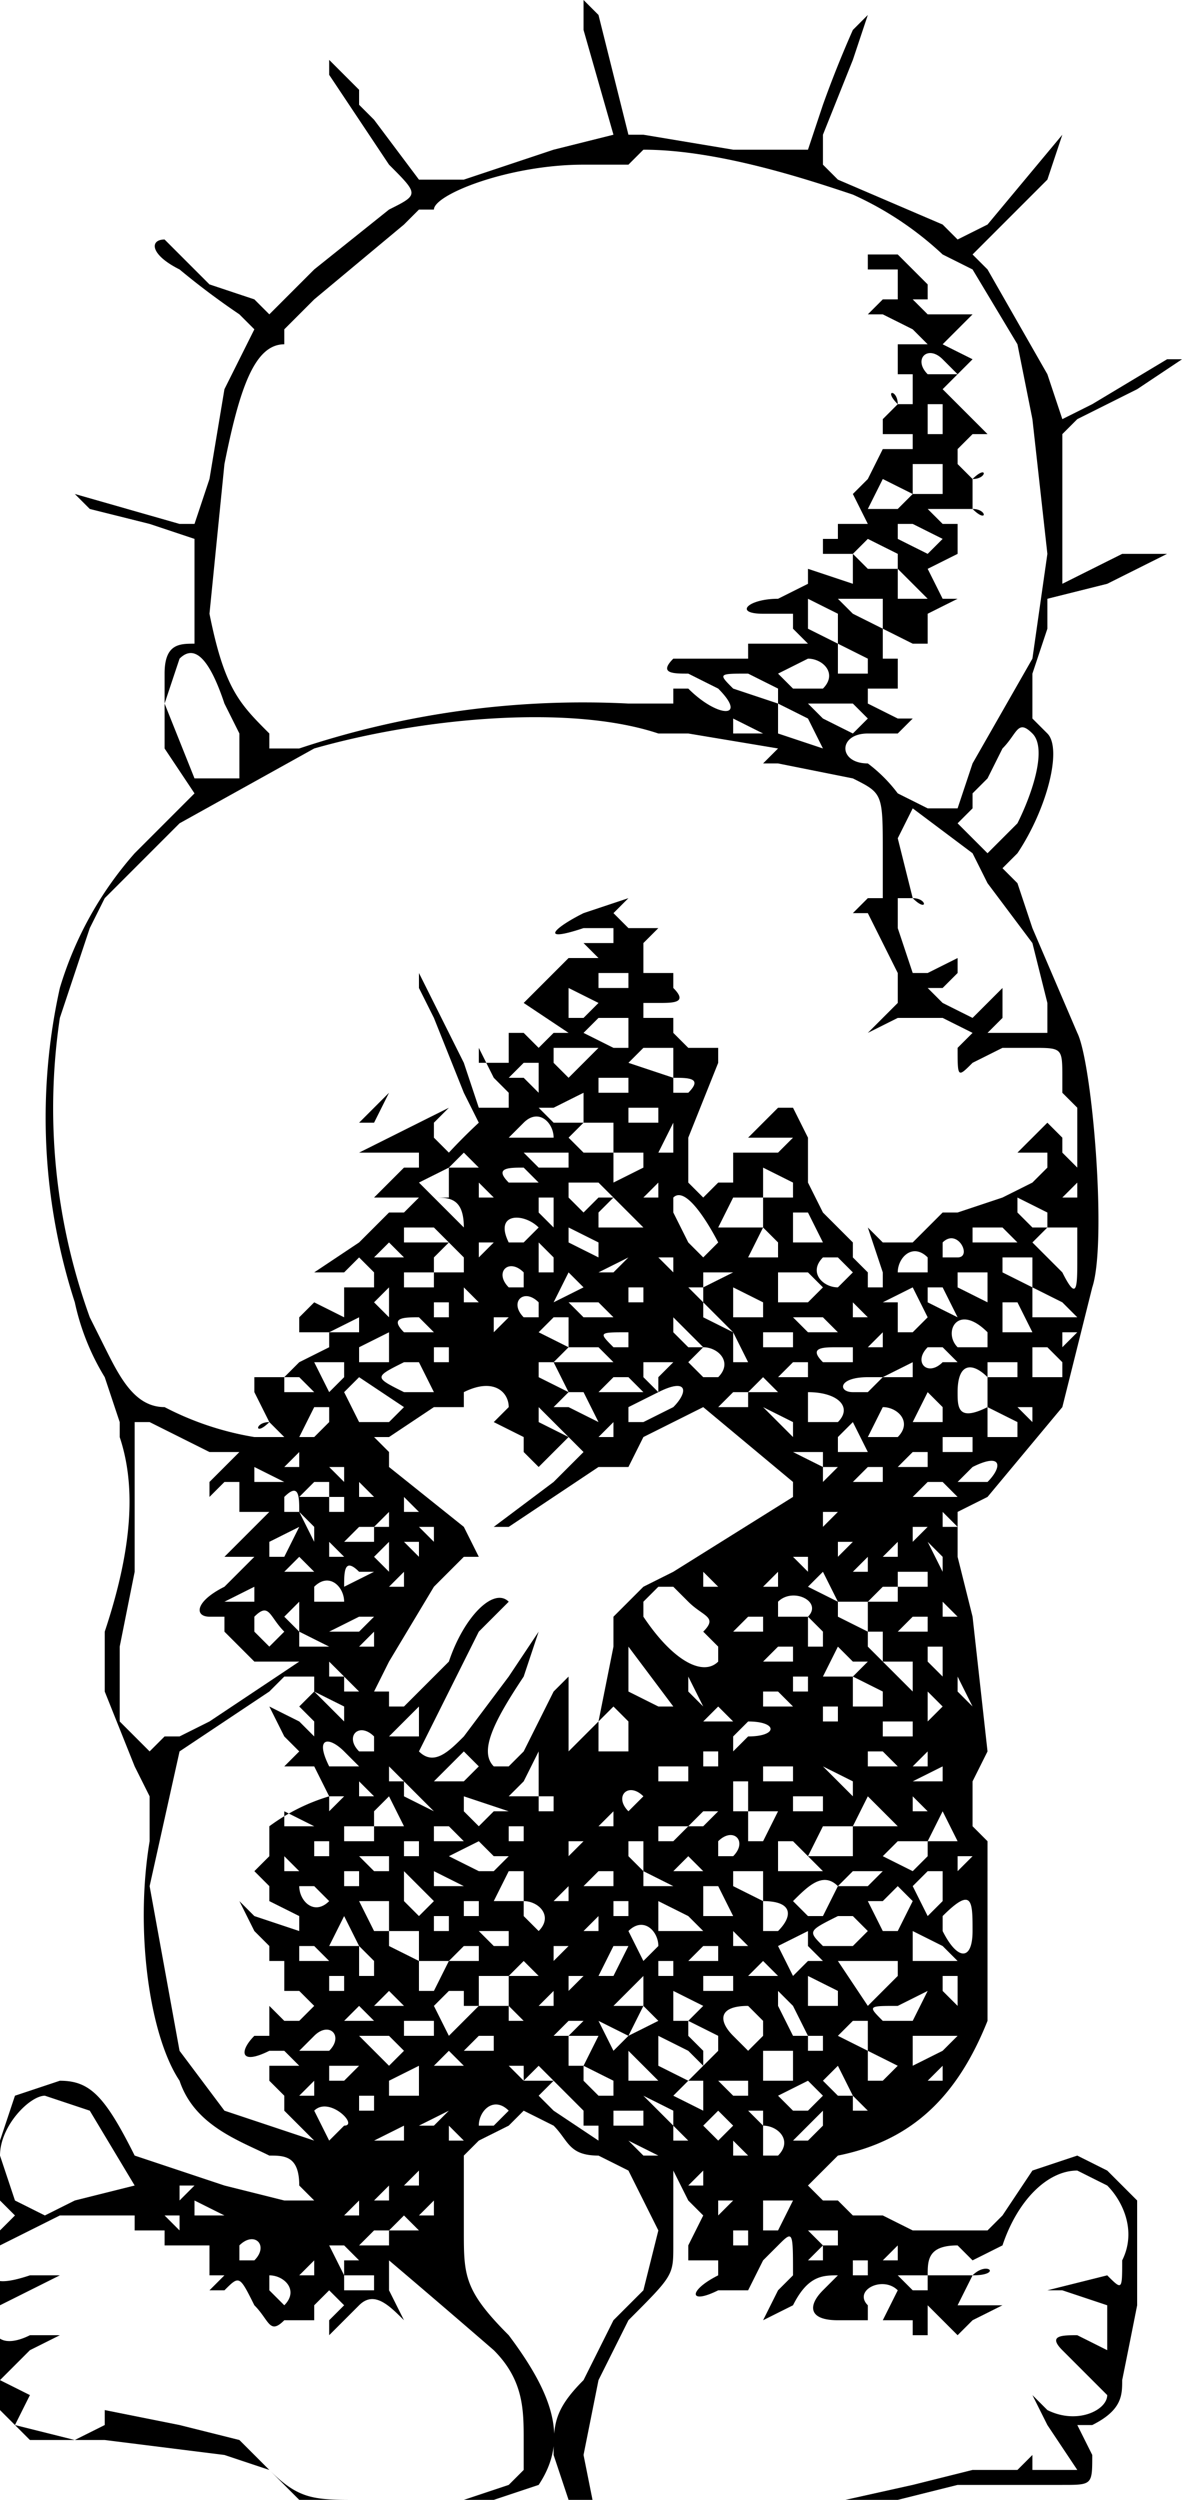 <svg xmlns="http://www.w3.org/2000/svg" viewBox="75 50 80 167"><path d="m116 220-3-3-1-3c0-2 0-3 2-5l2-4 2-2 1-4-2-4-2-1c-2 0-2-1-3-2l-2-1-1 1-2 1-1 1v5c0 3 0 4 3 7 3 4 4 7 2 10l-3 1-2 1h-3a24 24 0 0 1-8-1l-2-2-3-1-8-1h-5l-2-2-1-1v-7c-1-1 0-3 1-4l1-1-1-1-1-1 2-6 3-1c2 0 3 1 5 5l6 2 4 1h2l-1-1c0-2-1-2-2-2-2-1-5-2-6-5-2-3-3-10-2-16v-3l-1-2-2-5v-4c2-6 2-10 1-13v-1l-1-3a16 16 0 0 1-2-5 40 40 0 0 1-1-21 24 24 0 0 1 5-9l2-2 2-2-2-3v-5c0-2 1-2 2-2v-7l-3-1-4-1-1-1 7 2h1l1-3 1-6 1-2 1-2-1-1a50 50 0 0 1-4-3c-2-1-2-2-1-2l3 3 3 1 1 1 3-3 5-4c2-1 2-1 0-3l-4-6v-1l2 2v1l1 1 3 4h3l6-2 4-1-2-7v-2l1 1 2 8h1l6 1h5l1-3a73 73 0 0 1 2-5l1-1-1 3-2 5v2l1 1 7 3 1 1 2-1 5-6-1 3-5 5 1 1 4 7 1 3 2-1 5-3h1l-3 2-4 2-1 1v10l4-2h3l-4 2-4 1v2l-1 3v3l1 1c1 1 0 5-2 8l-1 1 1 1 1 3 3 7c1 2 2 14 1 17l-2 8-5 6-2 1v3l1 4 1 9-1 2v3l1 1v12c-2 5-5 8-10 9l-2 2 1 1h1l1 1h2l2 1h5l1-1 2-3 3-1 2 1 2 2v7a1057 1057 0 0 1-1 5c0 1 0 2-2 3h-1l1 2c0 2 0 2-2 2h-7l-4 1-6 1-2 1h-1c-3 2-8 2-10 1m5 0 3-1h1l2-1 9-2 4-1h3l1-1v1h3l-2-3-1-2 1 1c2 1 4 0 4-1l-2-2-1-1c-1-1 0-1 1-1l2 1v-3l-3-1h-1l4-1c1 1 1 1 1-1 1-2 0-4-1-5l-2-1c-2 0-4 2-5 5l-2 1-1-1c-2 0-2 1-2 2h3c1-1 2 0 0 0l-1 2h4-1l-2 1-1 1-2-2v2h-1v-1h-2l1-2c-1-1-3 0-2 1v1h-2c-2 0-2-1-1-2l1-1c-1 0-2 0-3 2l-2 1 1-2 1-1c0-3 0-3-1-2l-1 1-1 2h-2c-2 1-2 0 0-1v-1h-2v-1l1-2-1-1-1-2v5c0 2 0 2-3 5l-2 4-1 5 1 5zm-15-3 3-1 1-1v-2c0-2 0-4-2-6a917 917 0 0 0-7-6v2l1 2c-1-1-2-2-3-1l-2 2v-1l1-1-1-1-1 1v1h-2c-1 1-1 0-2-1-1-2-1-2-2-1h-1l1-1h-1v-2h-3v-1h-2v-1h-5l-4 2c-1 2-1 3 2 2h2l-2 1-2 1c-1 2 0 3 2 2h2l-2 1-2 2 2 1h1-1l-1 2 4 1 2-1v-1l5 1 4 1 2 2c2 2 3 2 6 2l3 1zm-12-13c1-1 0-2-1-2v1zm38 0h-1zm-32-1v-1h-2v1zm37 0v-1h-2l1 1zm-41-1v-1l-1 1zm28 0c-1 0 0 0 0 0m9 0v-1h-1v1zm-35-1h1l-1-1h-1l1 2zm32 0v-1l-1 1zm-38 0c1-1 0-2-1-1v1zm43 0v-1l-1 1zm-10-1v-1h-1v1zm6 0v-1h-2l1 1zm-30 0v-1h-1l-1 1zm-7-1h-1zm33 0 1-2h-2v2zm-24 0-1-1-1 1zm-16-1h-1l1 1zm3 0-2-1v1zm3 0h-1c-1 0 0 0 0 0zm6 0v-1l-1 1zm5 0v-1l-1 1zm-24-1 4-1-3-5-3-1c-1 0-3 2-3 4l1 3 2 1zm44 0h-1v1zm-39 0h-1zm16 0v-1l-1 1zm25-1h-2zm-38 0h-1v1zm10 0q1.5 0 0 0h-1zc-1 1-1 1 0 0m5 0v-1l-1 1zm19 0v-1l-1 1zm-22-1-1 1zm19-1-2-1 1 1zm6 0-1-1v1zm2 0c1-1 0-2-1-2v2zm-28-1v1zm22 0-1-1v1zm9 0q1.5 0 0 0h-1l1-1v-1l-1 1-1 1zm-34 0-1-1-1-1v-1l-1-1v-1h2l-1-1h-1c-2 1-2 0-1-1h1v-2l1 1h1l1-1-1-1h-1v-2h-1v-1l-1-1-1-2 1 1 3 1v-1l-2-1v-1l-1-1 1-1v-2a13 13 0 0 1 4-2l-1-2h-2l1-1-1-1-1-2 2 1 1 1v-1l-1-1 1-1v-1h-2l-1 1-3 2-3 2-2 9 2 11 3 4zm6 0v-1l-2 1zm4 0-1-1v1zm9-1h-1v-1l-1-1-1-1-1 1 1 1 3 2zm9 0-1-1-1 1 1 1zm-26 0c1 0-1-2-2-1l1 2zm20 0v-1h-2v1zm15 0q1.5 0 0 0l-1 1zm-25 0 1-1c-1-1-2 0-2 1zm-4 0 1-1-2 1zm22 0v-1h-1q-1.5 0 0 0zm-26-1v-1h-1v1zm20 0-2-1 1 1 1 1zm13 0-1-1v1zm-30 0v-1zm26 0 1-1-1-1-2 1 1 1zm-7 0v-2h-1l-1 1zm-15-1h-1zm-11 0v-1l-1 1zm7 0v-2l-2 1v1zm13 0v-1l-2-1v1l1 1zm20 0h-1zm-4 0-1-2-1 1 1 1zm-7 0v-1h-2l1 1zm-27-1 1-1h-2v1zm8 0h-1zm3 0h-1zm3 0-1-1-1 1zm7 0-2-2v2zm16-1-2-1v2h1zm-7 1v-2h-2v2zm10 0v-1l-1 1zm-32-1-1-1-1 1zm15 1 1-1-1-1-2-1v2zm-11 0v-1h-1zm-9-1 1-1-1-1h-2l1 1zm8-1-1 1zm30-1h-3v2l2-1zm-25 2 1-2h-2v2zm9-1v-1l-2-1v1l1 1v1zm7 0v-1h-1v1zm-22 0v-1h-1l-1 1zm-11 0c1-1 0-2-1-1l-1 1zm29-1v-1l-1-1c-2 0-2 1-1 2l1 1zm7 1v-2h-1l-1 1zm-29-1v-1h-2v1zm13 0-2-1 1 2zm-4 0 1-1h-1l-1 1zm-13-1-1-1-1 1zm6 0 1-1h-1v-1h-1l-1 1 1 2zm4 0-1-1v1zm9 0-1-1-1 2zm10 1-1-2-1-1v1l1 2zm7-1 1-2-2 1c-2 0-2 0-1 1zm-14-1-2-1v2h1zm-7 0h-1zm16 0v-1l-2-1v2zm-29 0-1-1-1 1zm10 0v-1l-1 1zm-3 0v-2h-2v2zm30 0v-2h-1v1zm-21 0v-2l-2 2zm6-1v-1h-2v1zm-26 0v-1h-1v1zm36 0 1-1v-1h-4l2 3zm-30 0 1-2h-2v2zm10-1h-1v1zm6 0v-1h-1v1zm7 0-1-1-1 1zm-27 0v-1l-1-1v2zm11 0-1-1-1 1zm5 0 1-2h-1l-1 2zm22-1h1l-1-1-2-1v2zm-31 0v-1h-1l-1 1zm16 0v-1h-1l-1 1zm6 0h1l-1-1v-1l-2 1 1 2zm-32 0-1-1h-1v1zm6 0v-2h-2v1zm10-1h-1v1zm6 0c0-1-1-2-2-1l1 2zm13 0 1-1-1-1h-1c-2 1-2 1-1 2zm-33 0-1-2-1 2zm10 0v-1h-2l1 1zm16 0-1-1v1zm15-1c0-2 0-3-2-1v1c1 2 2 2 2 0m-35 0v-1h-1v1zm10 0v-1l-1 1zm6 0h1l-1-1-2-1v2zm6 0c1-1 1-2-1-2v2zm-26 0v-2h-2l1 2zm34 0 1-2-1-1-1 1h-1l1 2zm-24 0c1-1 0-2-1-2v1q-1.5 0 0 0zm-4-1v-1h-1v1zm10 0v-1q0-1.5 0 0h-1v1zm7 0-1-2h-1v2zm6 0 1-2c-1-1-2 0-3 1l1 1zm-33-1-1-1h-1c0 1 1 2 2 1m7 0-2-2v2l1 1zm9 0v-1l-1 1zm25 0v-2h-1l-1 1 1 2zm-28 0v-2h-1l-1 2zm16 0v-2h-2v1zm-6-1-2-1v1zm-21 0v-1h-1v1zm7 0-2-1v1zm9 0h1v-1h-1l-1 1zm18 0 1-1h-2l-1 1zm-4-1h1l-1-1-1-1h-1v2zm-34 0-1-1v1zm27 0-1-1-1 1zm-21 0v-1h-2l1 1zm7 0 1-1h-1l-1-1-2 1 2 1zm4 0-1-1zm6 0v-2h-1v1zm18 0 1-1v-1h-2l-1 1zm4-1h-1v1zm-43 0v-1h-1v1zm6 0v-1h-1v1zm21 0c1-1 0-2-1-1v1zm8 0v-2h-2l-1 2zm-22-1v-1h-1v1zm4 0h-1v1zm6 0 1-1h-2v1zm19 0-1-2-1 2zm-39 0v-1h-2v1zm6 0-1-1h-1v1zm20 0 1-2h-2v2zm9-1-1-1-1-1-1 2zm-39 0-2-1v1zm26 0 1-1h-1l-1 1zm-20 0-1-2-1 1v1zm14 0v-1l-1 1zm-7-1-3-1v1l1 1 1-1zm3 0v-1h-1v1zm7 0c-1 1-1 1 0 0m11 0v-1h-2v1zm-32-1h-1v1zm27 1v-2h-1v2zm11-1v1h1zm-32 1-1-1-1-1v1zm14-1h1zc-1-1-2 0-1 1zm-4-1v1zm-14 1-1-1v1zm11 0v-3l-1 2-1 1zm21 0v-1l-2-1 1 1zm-26-1 1-1-1-1-1 1-1 1zm15-1h-2v1h2zm7 1v-1h-2v1zm10 0v-1l-2 1zm-36 0-1-1v1zm-3-1-1-1c-1-1-2-1-1 1zm24 0v-1h-1v1zm12 0-1-1h-1v1zm2 0v-1l-1 1zm-28 0 1-1 2-4 1-1v6-1l1-1 1-1 1-5v-2l1-1 1-1 2-1 8-5v-1l-6-5-2 1-2 1-1 2h-2l-6 4h-1l4-3 2-2-1-1-1 1-1 1-1-1v-1l-2-1h-1 1l1-1c0-1-1-2-3-1v1h-2l-3 2h-1l1 1q1.5 0 0 0v1l5 4 1 2h-1l-2 2-3 5-1 2h1v1h1l3-3c1-3 3-5 4-4l-2 2-2 4-2 4c1 1 2 0 3-1l3-4 2-3-1 3c-2 3-3 5-2 6zm21-1h-1c-1-1-1-1 0 0zm-13 0v-2l-1-1-1 1v2zm3 0h-1zm-20 0v-1c-1-1-2 0-1 1zm-15 0 1-1h1l2-1 6-4h-3l-1-1-1-1q-1.5 0 0 0v-1h-1c-1 0-1-1 1-2l2-2h-2l2-2 1-1h-2v-2h-1l-1 1v-1l2-2h-2l-4-2h-1v10l-1 5v5zm40-1c2 0 2-1 0-1l-1 1v1zm15 0h-2zm-37 0v-2l-1 1-1 1zm18 0h1zm12 0h-1zm3 0v-1h-2v1zm-5-1v-1h-1v1zm-33 0v-1l-2-1 1 1zm26 0-1-1-1 1zm14-1-1-1v2zm-18 0-3-4v3l2 1zm8 0-1-1h-1v1zm6 0v-1l-2-1v2zm-12 0-1-2v1zm18 0-1-2v1zm-41-1-1-1v1zm30 0v-1h-1v1zm-4-1h1zl-1 1zm11 1v-2h-2l1 1zm-38-1-1-1v1zm34 0 1-1h-1l-1-1-1 2zm6 0v-2h-1v1zm-15-1v-1l-1-1c1-1 0-1-1-2l-1-1h-1l-1 1v1c2 3 4 4 5 3m5 0v-1h-1l-1 1zm6 0v-2h-1v1zm-37-1-2-1v1zm33 0v-1l-1-1v2zm-37 0 1-1c-1-1-1-2-2-1v1zm7 0v-1l-1 1zm37-1v-1h-1l-1 1zm-11 0v-1h-1l-1 1zm-27 0 1-1h-1l-2 1zm-4 0v-2l-1 1zm38 0v-2h-2v1zm6-1-1-1v-1 2zm-10 0c1-1-1-2-2-1v1zm-5-1v1zm-32 0v-1l-2 1zm5 0h1c0-1-1-2-2-1v1zm38 0v-1h-1l-1 1zm-4 0-1-2-1 1zm-29-1v-1l-1 1zm25 0v-1l-1 1zm-33 0h-1zm29 0q1.5 0 0 0l-1-1v1zm14 0v-1h-2v1zm-37-1h-1c-1-1-1 0-1 1zm-4 0-1-1-1 1zm37 0v-1l-1 1zm-32 0v-2l-1 1zm24 0v-1zq-1.5 0 0 0m4 0v-1h-1zm9-1-1-1 1 2zm-40 0-1-1v1zm37 0v-1l-1 1zm-41 0 1-2-2 1v1zm9-1h-1c-1 0 0 0 0 0l1 1zm29 0h-1v1zm-4 0s0-1 0 0h-1zm-28 0v-1h-1l-1 1zm4 0v-1h-1zm-8-1-1-1 1 2zm41 0h-1v1zm-3 0h-2zm5 0-1-1v1zm-38 0v-1l-1 1zm30-1h-1v1zm-33 0v-1h-1v1zm-3 0c0-1 0-2-1-1v1zm8 0-1-1v1zm-3-1-1-1v1zm-3 0v-1h-1l-1 1zm42 0-1-1h-1l-1 1zm-5-1v-1h-1l-1 1zm-33 0h-1zm40 0c1-1 1-2-1-1l-1 1zm-47 0-2-1v1zm4-1h-1l1 1zm33 0h-1v1zm-36 0v-1l-1 1zm42 0v-1h-1l-1 1zm-7 0v-1h-2zm9-1h1v-1h-2v1zm-6 0-1-2-1 1v1zm10-1v-1l-2-1v2zm-27 0v-1l-1 1q-1.5 0 0 0zm-23 0h1l-1-1c-1 1-1 0 0 0l-1-2v-1h2l1-1 2-1v-1h-2v-1l1-1 2 1v-2h-1 3v-1l-1-1-1 1h-2l3-2 1-1 1-1h1l1-1h-3l-2 1 2-1 1-1 1-1h1v-1h-4l6-3-1 1v1l1 1a38 38 0 0 1 2-2l-1-2-2-5-1-2v-1l3 6 1 3h2v-1l-1-1-1-2v1h2v-2h1l1 1 1-1h1l-3-2 1-1 1-1 1-1h2l-1-1h2v-1h-2c-3 1-2 0 0-1l3-1-1 1 1 1h2l-1 1v2h2v1c1 1 0 1-1 1h-1v1h2v1l1 1h2v1l-2 5v3l1 1 1-1h1v-2h3l1-1h-3l1-1 1-1h2-1l1 2v3l1 2 2 2v1l1 1v1h1v-1l-1-3 1 1h2l2-2h1l3-1 2-1 1-1v-1h-2a225 225 0 0 1 1-1l1-1 1 1v1l1 1v-4l-1-1v-1c0-2 0-2-2-2h-2l-2 1c-1 1-1 1-1-1l1-1-2-1h-3l-2 1 1-1 1-1v-2l-1-2-1-2h-1l1-1h1v-3c0-4 0-4-2-5l-5-1h-1c-1 0 0 0 0 0l1-1-6-1h-2c-6-2-16-1-23 1l-9 5-5 5-1 2-1 3-1 3a41 41 0 0 0 2 20l1 2c1 2 2 4 4 4a20 20 0 0 0 6 2zm6-21 2-2-1 2zm27 21-1-1zm2 0v-1l-2-1zm-32 0 1-1v-1h-1l-1 2zm39 0c1-1 0-2-1-2l-1 2zm-22 0-2-2v1zm7-2c1-1 1-2-1-1l-2 1v1h1zm-19 1 1-1-3-2-1 1 1 2zm30 0c1-1 0-2-2-2v2zm-16 0-1-2h-1l-1 1h1zm23 0v-1l-1-1-1 2zm7-1h-2l1 1v-1zm-20 0v-1h-1l-1 1zm16 0v-2c-1-1-2-1-2 1 0 1 0 2 2 1m-24-1h1l-1-1h-1l-1 1zm16 0 1-1h-1c-2 0-2 1-1 1zm-38 0h1l-1-1h-1v1zm9 0-1-2h-1c-2 1-2 1 0 2zm6-1v1s0 1 0 0zm17 1-1-1-1 1zm-14 0-1-2h-1v1zm16-1v-1h-1l-1 1zm14 0v-1h-2v1zm-45 0v-1h-2l1 2zm21 0 1-1h-2v1l1 1zm4 0c1-1 0-2-1-2l-1 1 1 1zm13 0v-1l-2 1zm10-1-1-1h-1v2h2zm-41 0v-1h-1v1zm10 0h1l-1-1h-2l-1 1zm17 0v-1h-1c-1 0-2 0-1 1zm-7 0-1-2v2zm14 0-1-1h-1q-1.5 0 0 0c-1 1 0 2 1 1zm-38 0v-2l-2 1v1zm27-1v-1h-2v1zm-18 0-1-1zm7 0v-1c-2 0-2 0-1 1zm24 0v-1c-2-2-3 0-2 1zm-19 0-2-2v1l1 1zm12 0v-1l-1 1zm13-1h-1v1zm-43 0-1-1c-1 0-2 0-1 1zm2 0c1 0 0 0 0 0s-1 0 0 0q0 1.5 0 0m7 1v-2h-1l-1 1zm18-1-1-1h-2l1 1zm13 0-1-2h-1v2zm-45 0v-1l-2 1zm25 0-2-2v1zm12 0 1-1-1-2-2 1h1v2zm-27-1h-1v1zm-4 0v-1h-1v1zm11 0-1-1h-2l1 1zm10 0v-1l-2-1v2zm7 0-1-1v1zm14 0-1-1-2-1v2zm-36 0v-1c-1-1-2 0-1 1zm28 0-1-2h-1v1zm-38 0v-2l-1 1zm6-1-1-1v1zm11 0v-1h-1v1zm11 0 1-1-1-1h-2v2zm12 0v-2h-2v1zm-37-1v-1h-2v1zm10 0-1-1-1 2zm8 1v-1h-1zm-12-1v-1c-1-1-2 0-1 1zm14-1h1-3v1zm8 0-1-1h-1c-1 1 0 2 1 2zm12 1v-2h-2v1zm3-2v-2h-2l-1 1 1 1 1 1c1 2 1 1 1-1m-31 1 1-1-2 1zm-10 0v-1l-1-1-1 1v1zm6 0v-1l-1-1v2zm8-1h-1l1 1zm17 1v-1c-1-1-2 0-2 1zm-35-1-1-1-1 1zm25 0v-1l-1-1-1 2zm12 0c1 0 0-2-1-1v1zm-24 0v-1l-2-1v1zm8-1s-2-4-3-3v1l1 2 1 1zm-5 0v1zm-14 0h1l-1-1h-2v1zm4 0h-1v1zm34 0h1l-1-1h-2v1zm-32 0 1-1c-1-1-3-1-2 1zm20 0-1-2h-1v2zm-14-1h2l-2-2-1 1v1zm10 0v-2h-2l-1 2zm-20 0c0-2-1-2-2-2l1 1zm39 0v-1l-2-1v1l1 1zm-33 0v-2h-1v1zm3-2h1l-1-1h-2v1l1 1zm32 0v-1l-1 1zm-19 0v-1l-2-1v2zm-20 0-1-1v1zm11 0v-1l-1 1zm-14 0v-2l-2 1 1 1zm6-1-1-1c-1 0-2 0-1 1zm7-1v-1h-2v2zm-5 0v-1h-3l1 1zm-6 0-1-1-1 1zm2-1h-1zm7 0v-2h-2l-1 1 1 1zm4 0v-2l-1 2zm-8-1c0-1-1-2-2-1l-1 1zm7-1v-1h-2v1zm-5 0v-2l-2 1h-1l1 1zm3-2v-1h-2v1zm4 0c1-1 0-1-1-1v1zm-10 0v-2h-1l-1 1h1zm4-3h-3v1l1 1 1-1zm5 2v-2h-2l-1 1zm-3-2v-2h-2l-1 1 2 1zm28-1v-2l-1-4-3-4-1-2-4-3-1 2 1 4c1 0 1 1 0 0h-1v2l1 3h1l2-1v1l-1 1h-1l1 1 2 1 1-1 1-1v2l-1 1zm-30-2-2-1v2h1zm2-1v-1h-2v1zm26-11c1-2 2-5 1-6s-1 0-2 1l-1 2-1 1v1l-1 1 1 1 1 1zm-4-1 1-3 4-7 1-7-1-9-1-5-3-5-2-1a22 22 0 0 0-6-4c-3-1-9-3-14-3l-1 1h-3c-5 0-10 2-10 3h-1l-1 1-6 5-2 2v1c-2 0-3 3-4 8l-1 10c1 5 2 6 4 8v1h2a60 60 0 0 1 22-3h3v-1h1c2 2 4 2 2 0l-2-1c-1 0-2 0-1-1h5v-1h4l-1-1v-1h-2c-2 0-1-1 1-1l2-1v-1l3 1v-2h-2v-1h1v-1h2l-1-2 1-1 1-2h2v-1h-2v-1l1-1c-1-1 0-1 0 0h1v-2h-1v-2h2l-1-1-2-1h-1l1-1h1v-2h-2v-1h2l1 1 1 1v1h-1l1 1h3l-1 1-1 1 2 1-2 2 1 1 1 1 1 1h-1l-1 1v1l1 1c1-1 1 0 0 0v2c1 0 1 1 0 0h-3l1 1h1v2l-2 1 1 2h1l-2 1v2h-1l-2-1v2h1v2l1 1-1-1h-2v1l2 1h1l-1 1h-2c-2 0-2 2 0 2a10 10 0 0 1 2 2l2 1zm-22-8h1s1 0 0 0zm-26 6v-3l-1-2c-1-3-2-4-3-3l-1 3 2 5zm39-2-1-2-2-1v2zm3-2-1-1h-3l1 1 2 1zm-7 1-2-1v1a391 391 0 0 1 2 0m1-2v-1l-2-1c-2 0-2 0-1 1zm3-1c1-1 0-2-1-2l-2 1 1 1zm3-1v-1l-2-1v2zm-2-2v-2l-2-1v2zm3-1v-2h-3l1 1zm3-2-1-1-1-1v2zm-3-2h1v-1l-2-1-1 1 1 1zm4-2-2-1h-1v1l2 1zm-3-2 1-1-2-1-1 2zm3-1v-2h-2v2zm0-4v-2h-1v2zm1-4-1-1c-1-1-2 0-1 1z"/></svg>